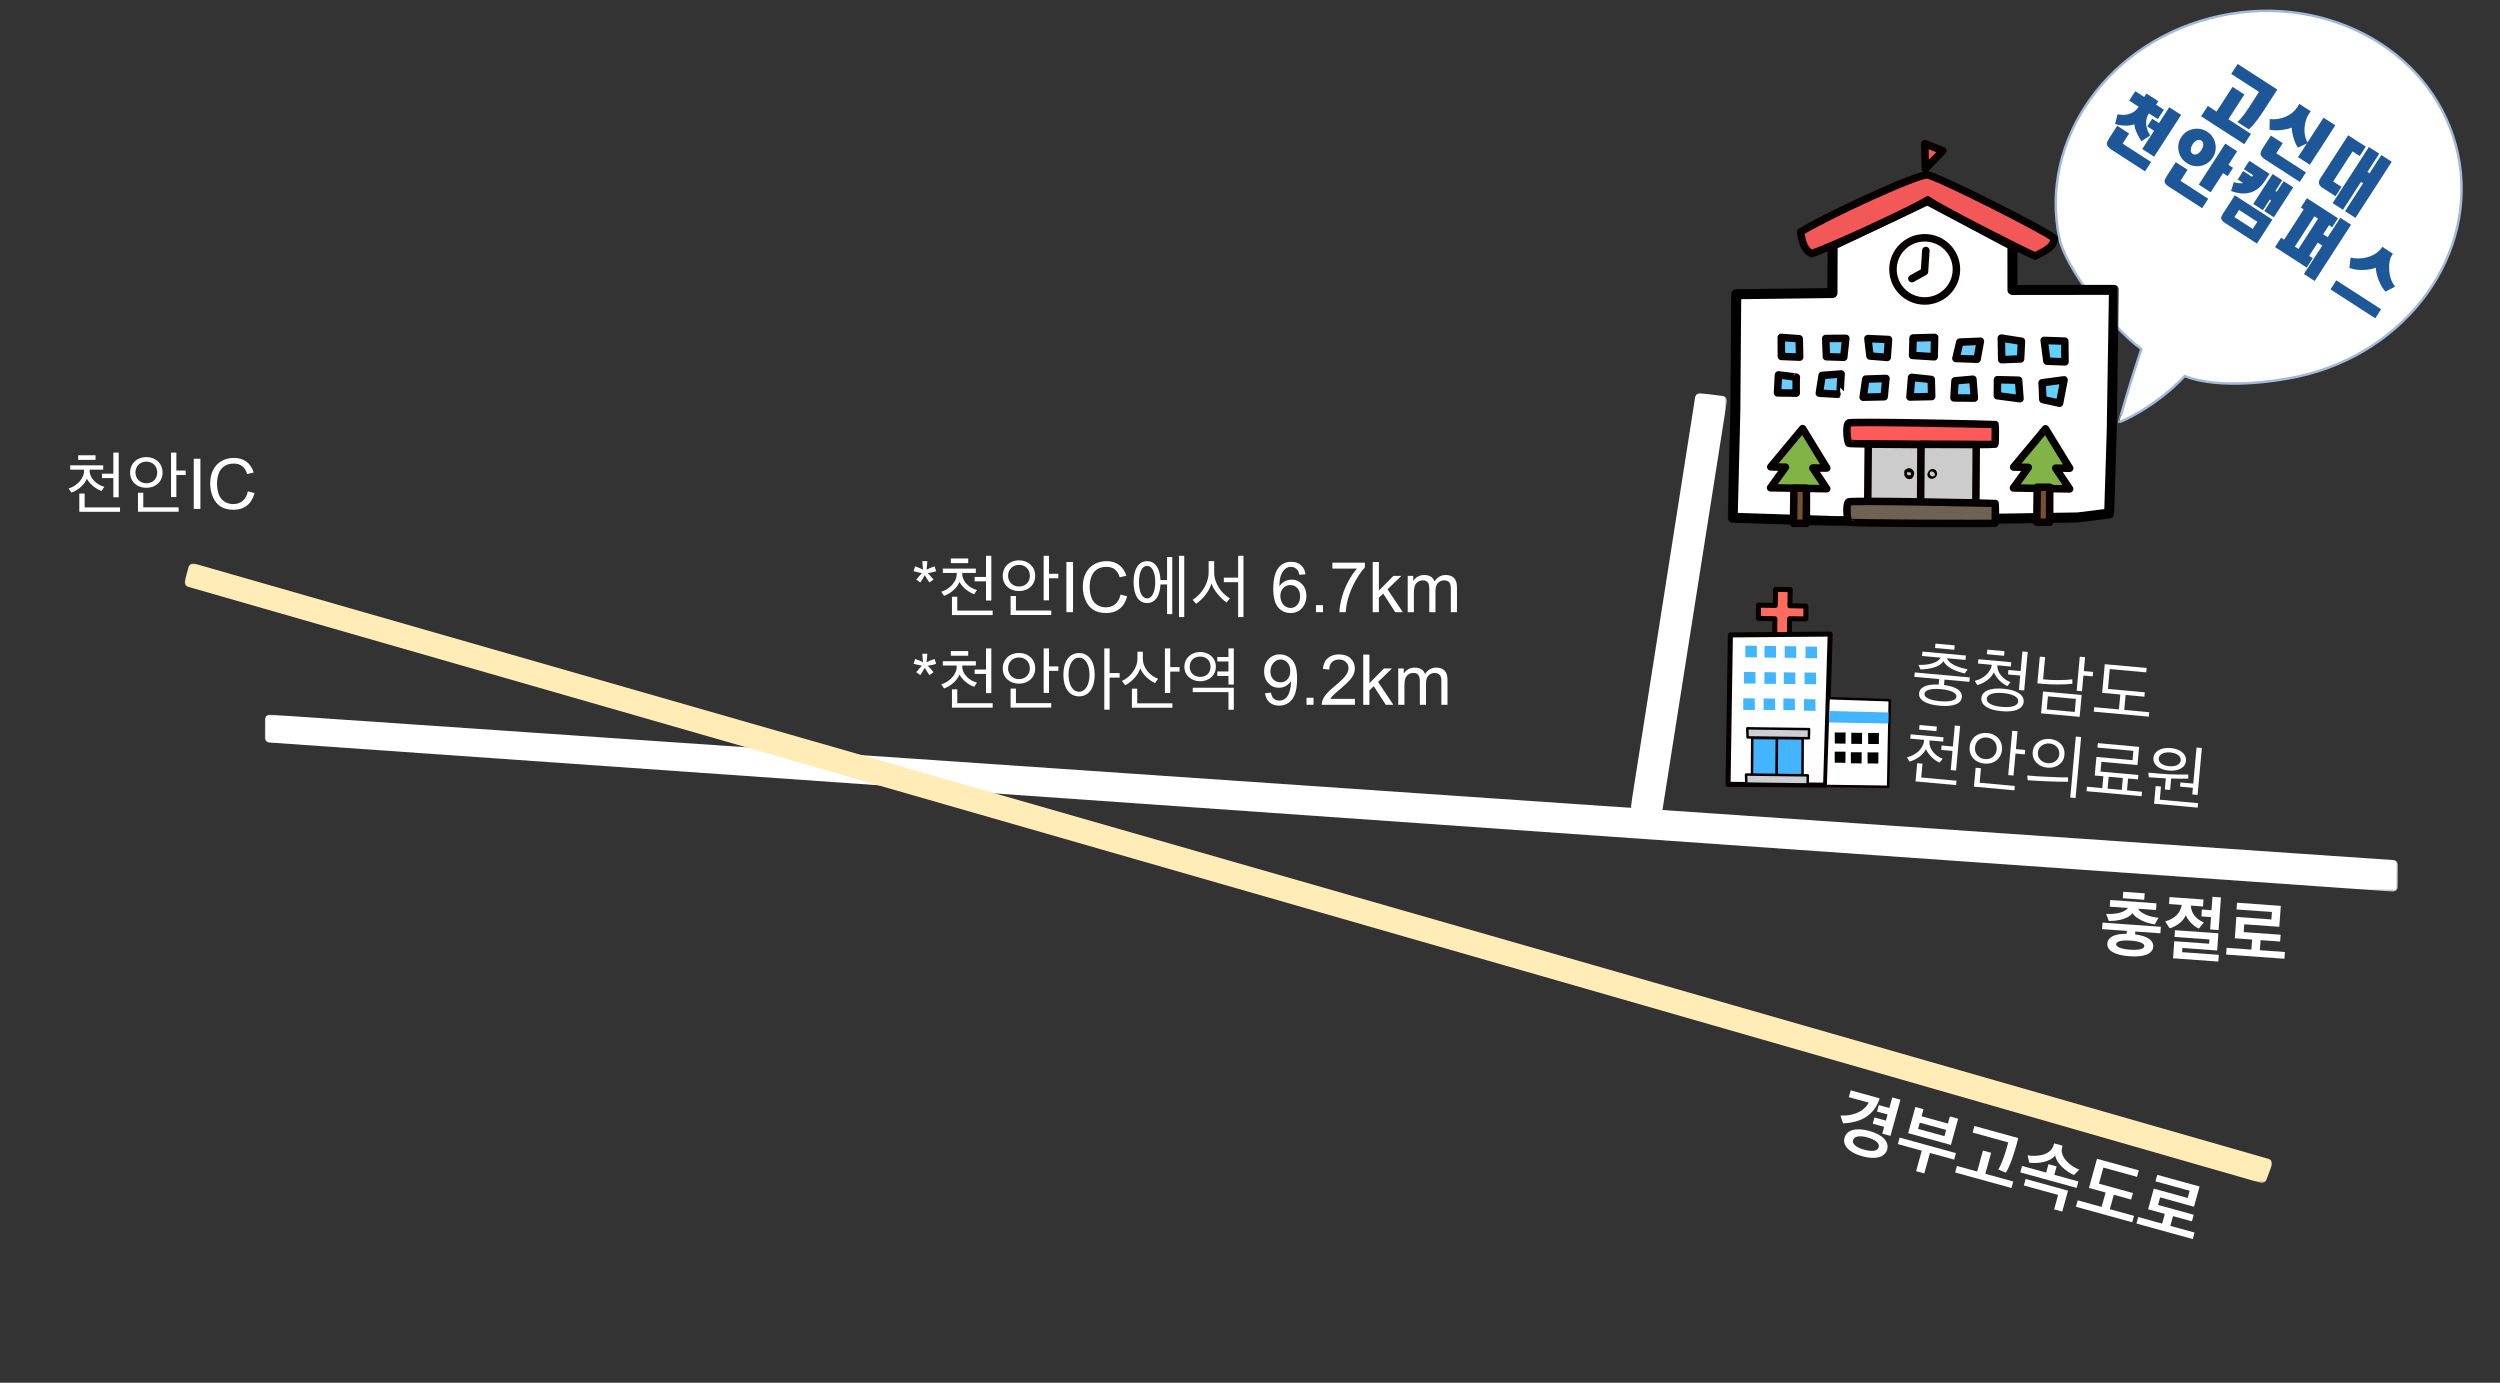 <?xml version="1.0" encoding="UTF-8" standalone="no"?>
<!DOCTYPE svg PUBLIC "-//W3C//DTD SVG 1.1//EN" "http://www.w3.org/Graphics/SVG/1.1/DTD/svg11.dtd">
<!-- Created with Vectornator (http://vectornator.io/) -->
<svg height="100%" stroke-miterlimit="10" style="fill-rule:nonzero;clip-rule:evenodd;stroke-linecap:round;stroke-linejoin:round;" version="1.1" viewBox="0 0 998.907 552.487" width="100%" xml:space="preserve" xmlns="http://www.w3.org/2000/svg" xmlns:vectornator="http://vectornator.io" xmlns:xlink="http://www.w3.org/1999/xlink">
<rect x="0" y="0" width="998.907" height="552.487" fill="#333333" stroke="none"/>
<defs>
<clipPath id="TextBounds">
<rect height="136.022" width="164.314" x="826.996" y="0.343"/>
</clipPath>
<path d="M732.255 97.912L732.184 117.092L693.733 117.57L693.372 164.506L692.321 206.863L734.011 208.235L830.186 206.748L842.746 205.175L843.766 172.317L844.659 115.815L804.1 115.86L804.092 98.002L770.115 79.96L732.255 97.912Z" id="Fill"/>
<path d="M107.845 287.55L107.798 294.689L956.075 354.227L956.152 345.652L107.845 287.55Z" id="Fill_2"/>
<path d="M679.282 159.082L687.993 160.194L662.262 323.479L653.552 322.843L679.282 159.082Z" id="Fill_3"/>
<path d="M75.777 232.561L77.254 227.153L905.83 464.961L903.705 470.66L75.777 232.561Z" id="Fill_4"/>
<clipPath id="TextBounds_2">
<rect height="34" width="127.187" x="0.994" y="178.346"/>
</clipPath>
<clipPath id="TextBounds_3">
<rect height="71" width="247.592" x="362.645" y="219.601"/>
</clipPath>
<clipPath id="TextBounds_4">
<rect height="75.812" width="129.465" x="757.964" y="253.78"/>
</clipPath>
<clipPath id="TextBounds_5">
<rect height="38.83" width="89.166" x="836.54" y="352.629"/>
</clipPath>
<clipPath id="TextBounds_6">
<rect height="113.817" width="183.379" x="718.231" y="430.725"/>
</clipPath>
</defs>
<g id="레이어-3" vectornator:layerName="레이어 3">
<path d="M822.894 95.452C814.375 55.636 843.099 15.736 887.05 6.332C931.002-3.072 973.537 21.582 982.056 61.398C990.575 101.214 961.851 141.115 917.899 150.518C909.477 152.32 887.1 155.799 872.902 150.253C861.132 162.906 846.687 168.855 846.731 168.692C846.603 168.707 850.428 155.046 855.622 139.454C843.118 130.401 825.285 106.628 822.894 95.452Z" fill="#ffffff" fill-rule="nonzero" opacity="1" stroke="#a3b9d8" stroke-linecap="butt" stroke-linejoin="round" stroke-width="1"/>
<g fill="#1e5798" opacity="1" stroke="none">
<path clip-path="url(#TextBounds)" d="M894.083 25.552L909.929 35.793L904.491 44.208C903.569 45.635 902.717 46.864 901.935 47.893C900.691 49.531 899.558 50.798 898.536 51.696L893.983 48.754C894.754 48.066 895.542 47.197 896.348 46.149C897.153 45.1 897.906 44.034 898.606 42.951L902.604 36.71L891.507 29.538L894.083 25.552ZM892.044 34.699L896.768 37.752L890.376 47.644L899.406 53.48L896.735 57.613L879.486 46.467L882.157 42.333L885.651 44.591L892.044 34.699Z"/>
<path clip-path="url(#TextBounds)" d="M928.382 47.02L933.106 50.073L922.929 65.821L918.205 62.768L921.735 57.305L918.159 59.006C917.39 57.857 916.774 56.436 916.311 54.742C915.922 53.328 915.723 52.071 915.712 50.971C914.7 51.387 913.453 51.697 911.971 51.902C910.063 52.157 908.348 52.13 906.826 51.821L906.887 47.571C909.064 47.837 911.174 47.532 913.217 46.655C915.26 45.778 916.817 44.511 917.888 42.855L918.747 41.526L923.25 44.436L922.518 45.568C921.691 46.847 921.153 48.418 920.903 50.279C920.581 52.722 920.937 54.941 921.974 56.936L928.382 47.02ZM907.372 54.162L912.096 57.215L909.504 61.226L921.364 68.89L918.915 72.68L905.21 63.823C904.078 63.091 903.437 62.41 903.287 61.778C903.137 61.146 903.396 60.314 904.064 59.28L907.372 54.162Z"/>
<path clip-path="url(#TextBounds)" d="M932.248 72.505L935.595 74.668L933.178 78.408L928.035 75.085C927.133 74.502 926.636 73.867 926.545 73.18C926.477 72.602 926.692 71.927 927.191 71.156L938.242 54.054L945.279 58.602L942.862 62.342L940.008 60.498L932.248 72.505ZM951.487 61.951L955.645 64.638L941.159 87.054L937.001 84.367L944.188 73.245L943.352 72.704L936.164 83.826L932.03 81.155L946.516 58.739L950.65 61.41L945.928 68.718L946.764 69.259L951.487 61.951Z"/>
<path clip-path="url(#TextBounds)" d="M864.618 43.835L862.185 47.599L858.617 45.294C857.801 46.557 857.432 47.946 857.51 49.462C857.589 50.978 858.13 52.525 859.133 54.103L855.728 56.403C855.261 55.938 854.693 55.001 854.022 53.591C853.235 51.966 852.835 50.661 852.821 49.675C851.732 50.065 850.452 50.237 848.98 50.193C847.509 50.149 846.22 49.921 845.114 49.509L846.108 45.651C848.14 46.104 849.961 45.967 851.571 45.24C852.793 44.681 853.727 43.901 854.373 42.9L854.532 42.654L850.743 40.205L853.176 36.441L856.744 38.746L857.634 37.368L862.383 40.437L861.493 41.815L864.618 43.835ZM857.976 50.496L859.948 47.444L862.655 49.194L866.757 42.845L871.506 45.914L860.709 62.622L855.96 59.553L860.683 52.245L857.976 50.496ZM843.636 59.786C842.406 58.99 841.801 58.181 841.822 57.357C841.831 56.875 842.185 56.093 842.885 55.01L845.954 50.261L850.728 53.346L848.12 57.381L859.488 64.728L857.071 68.468L843.636 59.786Z"/>
<path clip-path="url(#TextBounds)" d="M876.166 57.541C875.689 58.28 875.417 58.988 875.351 59.666C875.277 60.501 875.526 61.104 876.1 61.475C876.658 61.836 877.257 61.862 877.897 61.555C878.538 61.248 879.07 60.767 879.494 60.111C879.96 59.389 880.238 58.708 880.326 58.067C880.438 57.209 880.175 56.574 879.535 56.161C878.994 55.811 878.406 55.785 877.771 56.084C877.136 56.383 876.601 56.869 876.166 57.541ZM881.939 52.656C883.678 53.78 884.751 55.357 885.16 57.389C885.568 59.42 885.21 61.305 884.087 63.044C882.973 64.766 881.416 65.835 879.415 66.251C877.414 66.667 875.536 66.308 873.78 65.174C872.041 64.05 870.954 62.475 870.519 60.45C870.084 58.425 870.428 56.542 871.552 54.804C872.676 53.065 874.253 51.991 876.284 51.583C878.315 51.175 880.2 51.533 881.939 52.656ZM866.486 74.517C865.404 73.818 864.865 73.121 864.872 72.428C864.881 71.945 865.204 71.212 865.84 70.228L869.354 64.79L874.078 67.843L871.232 72.247L882.329 79.419L879.897 83.183L866.486 74.517ZM889.141 57.38L893.89 60.449L890.392 65.863L892.238 67.055L890.091 70.377L888.246 69.184L883.3 76.837L878.551 73.768L889.141 57.38Z"/>
<path clip-path="url(#TextBounds)" d="M892.947 78.048L907.957 87.748L901.771 97.32L889.075 89.115C888.058 88.457 887.531 87.815 887.495 87.187C887.473 86.754 887.721 86.135 888.24 85.332L892.947 78.048ZM912.451 72.374L916.289 74.854L908.561 86.813L904.723 84.332L907.458 80.1L906.916 79.75L904.181 83.983L900.318 81.486L908.046 69.528L911.909 72.024L909.158 76.281L909.7 76.631L912.451 72.374ZM894.108 71.718L896.287 68.347L899.83 70.636L900.243 69.996L896.577 67.627L898.756 64.256L906.802 69.456L905.005 72.236C903.415 74.697 901.456 76.262 899.128 76.932C896.799 77.602 894.233 77.391 891.427 76.298L892.571 72.747C893.17 72.972 893.817 73.122 894.511 73.199C895.206 73.276 895.802 73.254 896.298 73.133L894.108 71.718ZM892.779 86.73L900.111 91.468L901.956 88.614L894.623 83.875L892.779 86.73Z"/>
<path clip-path="url(#TextBounds)" d="M916.928 98.534L918.38 99.472L926.203 87.365L924.751 86.427L916.928 98.534ZM922.661 102.238L924.088 103.161L921.671 106.901L909.024 98.728L911.441 94.987L912.647 95.767L920.47 83.66L919.338 82.929L921.755 79.189L934.181 87.219L931.875 90.787L930.596 89.96L928.243 93.602L930.063 94.778L935.088 87.003L939.394 89.786L924.86 112.276L920.554 109.493L927.901 98.125L926.08 96.948L922.661 102.238Z"/>
<path clip-path="url(#TextBounds)" d="M939.208 102.92C941.143 103.38 943.151 103.387 945.23 102.94C947.806 102.372 949.858 101.176 951.387 99.35L951.864 98.612L956.121 101.362L955.612 102.15C954.902 103.249 954.572 104.966 954.621 107.3C954.689 110.181 955.474 112.583 956.975 114.507L953.152 116.536C952.107 115.419 951.215 113.929 950.476 112.068C949.737 110.207 949.335 108.499 949.269 106.946C948.235 107.394 946.871 107.687 945.178 107.825C942.764 108.033 940.618 107.773 938.739 107.047L939.208 102.92ZM951.4 123.566L949.062 127.183L931.174 115.623L933.511 112.006L951.4 123.566Z"/>
</g>
<g opacity="1">
<use fill="#ffffff" fill-rule="nonzero" stroke="none" xlink:href="#Fill"/>
<mask height="132.275" id="StrokeMask" maskUnits="userSpaceOnUse" width="156.338" x="690.321" y="77.96">
<rect fill="#ffffff" height="132.275" stroke="none" width="156.338" x="690.321" y="77.96"/>
<use fill="#000000" fill-rule="evenodd" stroke="none" xlink:href="#Fill"/>
</mask>
<use fill="none" mask="url(#StrokeMask)" stroke="#000000" stroke-linecap="butt" stroke-linejoin="round" stroke-width="4" xlink:href="#Fill"/>
</g>
<g opacity="1">
<use fill="#ffffff" fill-rule="nonzero" stroke="none" xlink:href="#Fill_2"/>
<mask height="70.677" id="StrokeMask_2" maskUnits="userSpaceOnUse" width="852.354" x="105.798" y="285.55">
<rect fill="#ffffff" height="70.677" stroke="none" width="852.354" x="105.798" y="285.55"/>
<use fill="#000000" fill-rule="evenodd" stroke="none" xlink:href="#Fill_2"/>
</mask>
<use fill="none" mask="url(#StrokeMask_2)" stroke="#ffffff" stroke-linecap="butt" stroke-linejoin="round" stroke-width="4" xlink:href="#Fill_2"/>
</g>
<g opacity="1">
<use fill="#ffffff" fill-rule="nonzero" stroke="none" xlink:href="#Fill_3"/>
<mask height="168.397" id="StrokeMask_3" maskUnits="userSpaceOnUse" width="38.441" x="651.552" y="157.082">
<rect fill="#ffffff" height="168.397" stroke="none" width="38.441" x="651.552" y="157.082"/>
<use fill="#000000" fill-rule="evenodd" stroke="none" xlink:href="#Fill_3"/>
</mask>
<use fill="none" mask="url(#StrokeMask_3)" stroke="#ffffff" stroke-linecap="butt" stroke-linejoin="round" stroke-width="4" xlink:href="#Fill_3"/>
</g>
<g opacity="1">
<use fill="#ffecb7" fill-rule="nonzero" stroke="none" xlink:href="#Fill_4"/>
<mask height="247.507" id="StrokeMask_4" maskUnits="userSpaceOnUse" width="834.053" x="73.777" y="225.153">
<rect fill="#ffffff" height="247.507" stroke="none" width="834.053" x="73.777" y="225.153"/>
<use fill="#000000" fill-rule="evenodd" stroke="none" xlink:href="#Fill_4"/>
</mask>
<use fill="none" mask="url(#StrokeMask_4)" stroke="#ffecb7" stroke-linecap="butt" stroke-linejoin="round" stroke-width="4" xlink:href="#Fill_4"/>
</g>
<path d="M719.477 92.682C728.938 86.712 766.13 69.47 770.1 69.888C774.07 70.307 817.286 92.143 820.866 95.225C820.471 97.868 819.331 99.414 813.076 102.287C809.627 100.914 774.794 83.268 770.234 79.882C765.891 82.877 731.311 98.991 723.792 101.332C721.197 99.976 720.096 97.353 719.477 92.682Z" fill="#f25858" fill-rule="nonzero" opacity="1" stroke="#060000" stroke-linecap="butt" stroke-linejoin="round" stroke-width="3"/>
<path d="M769.088 57.39L769.28 67.447L776.289 60.258L769.088 57.39Z" fill="#f25858" fill-rule="nonzero" opacity="1" stroke="#060000" stroke-linecap="butt" stroke-linejoin="round" stroke-width="3"/>
<path d="M756.365 107.636C756.365 100.666 762.041 95.015 769.041 95.015C776.042 95.015 781.717 100.666 781.717 107.636C781.717 114.607 776.042 120.257 769.041 120.257C762.041 120.257 756.365 114.607 756.365 107.636Z" fill="#ffffff" fill-rule="nonzero" opacity="1" stroke="#060000" stroke-linecap="butt" stroke-linejoin="round" stroke-width="3"/>
<path d="M769.493 100.09L768.952 108.527L763.924 111.338" fill="none" opacity="1" stroke="#060000" stroke-linecap="butt" stroke-linejoin="round" stroke-width="3"/>
<path d="M711.731 134.814L711.775 142.408L719.069 142.71L718.912 135.363L711.731 134.814Z" fill="#6eccfb" fill-rule="nonzero" opacity="1" stroke="#060000" stroke-linecap="butt" stroke-linejoin="round" stroke-width="3"/>
<path d="M729.502 135.255L729.76 142.533L736.694 142.749L737.511 135.188L729.502 135.255Z" fill="#6eccfb" fill-rule="nonzero" opacity="1" stroke="#060000" stroke-linecap="butt" stroke-linejoin="round" stroke-width="3"/>
<path d="M746.347 135.285L747.175 142.26L754.064 142.816L754.588 135.652L746.347 135.285Z" fill="#6eccfb" fill-rule="nonzero" opacity="1" stroke="#060000" stroke-linecap="butt" stroke-linejoin="round" stroke-width="3"/>
<path d="M764.398 135.04L764.187 142.013L772.835 142.562L773.002 134.816L764.398 135.04Z" fill="#6eccfb" fill-rule="nonzero" opacity="1" stroke="#060000" stroke-linecap="butt" stroke-linejoin="round" stroke-width="3"/>
<path d="M783.06 136.7L781.511 143.232L789.965 143.534L791.296 136.346L783.06 136.7Z" fill="#6eccfb" fill-rule="nonzero" opacity="1" stroke="#060000" stroke-linecap="butt" stroke-linejoin="round" stroke-width="3"/>
<path d="M799.657 135.099L799.817 143.715L807.351 143.425L807.704 136.348L799.657 135.099Z" fill="#5fd1ff" fill-rule="nonzero" opacity="1" stroke="#060000" stroke-linecap="butt" stroke-linejoin="round" stroke-width="3"/>
<path d="M816.778 136.021L817.87 144.314L825.092 144.587L825.009 136.302L816.778 136.021Z" fill="#5fd1ff" fill-rule="nonzero" opacity="1" stroke="#060000" stroke-linecap="butt" stroke-linejoin="round" stroke-width="3"/>
<path d="M815.957 152.947L816.247 159.642L822.923 161.109L824.731 151.774L815.957 152.947Z" fill="#5fd1ff" fill-rule="nonzero" opacity="1" stroke="#060000" stroke-linecap="butt" stroke-linejoin="round" stroke-width="3"/>
<path d="M798.124 151.711L798.06 158.105L807.106 159.318L806.552 151.919L798.124 151.711Z" fill="#5fd1ff" fill-rule="nonzero" opacity="1" stroke="#060000" stroke-linecap="butt" stroke-linejoin="round" stroke-width="3"/>
<path d="M781.146 152.163L780.741 158.988L788.871 159.08L788.302 151.522L781.146 152.163Z" fill="#6eccfb" fill-rule="nonzero" opacity="1" stroke="#060000" stroke-linecap="butt" stroke-linejoin="round" stroke-width="3"/>
<path d="M763.803 150.787L763.154 158.635L771.825 158.447L771.662 151.616L763.803 150.787Z" fill="#6eccfb" fill-rule="nonzero" opacity="1" stroke="#060000" stroke-linecap="butt" stroke-linejoin="round" stroke-width="3"/>
<path d="M745.499 151.478L744.453 158.715L752.84 158.529L753.542 151.213L745.499 151.478Z" fill="#6eccfb" fill-rule="nonzero" opacity="1" stroke="#060000" stroke-linecap="butt" stroke-linejoin="round" stroke-width="3"/>
<path d="M728.053 150L726.932 157.11C726.932 157.11 735.352 157.579 735.247 157.579C735.141 157.579 735.641 149.422 735.641 149.422L728.053 150Z" fill="#6eccfb" fill-rule="nonzero" opacity="1" stroke="#060000" stroke-linecap="butt" stroke-linejoin="round" stroke-width="3"/>
<path d="M710.605 149.796L710.228 156.978L717.699 157.088C717.699 157.088 717.612 150.774 717.769 150.721C717.925 150.668 710.605 149.796 710.605 149.796Z" fill="#6eccfb" fill-rule="nonzero" opacity="1" stroke="#060000" stroke-linecap="butt" stroke-linejoin="round" stroke-width="3"/>
<path d="M720.253 171.257L707.532 186.555L713.395 186.672L707.45 194.9L729.892 195.285L724.337 186.985L729.912 187.016L720.253 171.257Z" fill="#81b347" fill-rule="nonzero" opacity="1" stroke="#060000" stroke-linecap="butt" stroke-linejoin="round" stroke-width="3"/>
<path d="M716.788 195.084L716.611 209.084L721.754 209.095L721.782 195.096L716.788 195.084Z" fill="#765032" fill-rule="nonzero" opacity="1" stroke="#060000" stroke-linecap="butt" stroke-linejoin="round" stroke-width="3"/>
<path d="M817.302 171.331L804.581 186.628L810.444 186.745L804.499 194.973L826.941 195.358L821.386 187.059L826.96 187.09L817.302 171.331Z" fill="#81b347" fill-rule="nonzero" opacity="1" stroke="#060000" stroke-linecap="butt" stroke-linejoin="round" stroke-width="3"/>
<path d="M814.004 194.669L813.827 208.669L818.969 208.68L818.998 194.681L814.004 194.669Z" fill="#765032" fill-rule="nonzero" opacity="1" stroke="#060000" stroke-linecap="butt" stroke-linejoin="round" stroke-width="3"/>
<path d="M738.581 169.018C737.271 170.602 738.32 177.212 738.734 177.15C738.963 177.547 796.36 177.769 797.062 177.52C797.36 176.484 797.262 169.917 797.164 169.625C796.844 169.54 739.179 168.293 738.581 169.018Z" fill="#fe5a59" fill-rule="nonzero" opacity="1" stroke="#060000" stroke-linecap="butt" stroke-linejoin="round" stroke-width="3"/>
<path d="M746.493 177.475L746.279 200.683L767.501 200.888L767.776 177.627L746.493 177.475Z" fill="#cccccc" fill-rule="nonzero" opacity="1" stroke="#060000" stroke-linecap="butt" stroke-linejoin="round" stroke-width="3"/>
<path d="M767.574 177.544L767.404 200.888L789.488 200.961L789.636 177.622L767.574 177.544Z" fill="#cccccc" fill-rule="nonzero" opacity="1" stroke="#060000" stroke-linecap="butt" stroke-linejoin="round" stroke-width="3"/>
<path d="M738.602 200.555C737.292 202.139 738.342 208.749 738.755 208.687C738.985 209.084 796.381 209.306 797.083 209.057C797.381 208.02 797.284 201.454 797.185 201.162C796.865 201.077 739.201 199.83 738.602 200.555Z" fill="#6e6252" fill-rule="nonzero" opacity="1" stroke="#060000" stroke-linecap="butt" stroke-linejoin="round" stroke-width="3"/>
<path d="M762.356 189.439C761.697 187.893 762.687 190.144 762.973 189.999C763.143 189.912 763.482 189.053 763.313 188.883C761.968 187.539 762.938 190.806 762.356 189.439Z" fill="none" opacity="1" stroke="#060000" stroke-linecap="round" stroke-linejoin="round" stroke-width="3"/>
<path d="M772.011 189.811C771.224 189.974 771.776 189.017 772.124 188.893C772.586 188.729 772.713 189.666 772.011 189.811Z" fill="none" opacity="1" stroke="#060000" stroke-linecap="round" stroke-linejoin="round" stroke-width="3"/>
<path d="M709.47 235.488L709.352 241.898L702.628 241.808L702.565 247.063L709.195 247.224L709.106 253.714L714.982 253.689L715.078 247.219L721.545 247.3L721.578 242.167L715.174 242.031L715.313 235.599L709.47 235.488Z" fill="#fe6c5f" fill-rule="nonzero" opacity="1" stroke="#060000" stroke-linecap="butt" stroke-linejoin="round" stroke-width="2"/>
<path d="M691.401 253.696L690.472 313.374L729.44 313.72L731.267 253.356L691.401 253.696Z" fill="#fefeff" fill-rule="nonzero" opacity="1" stroke="#060000" stroke-linecap="butt" stroke-linejoin="round" stroke-width="2"/>
<path d="M697.399 257.967L697.379 262.617L702.019 262.666L701.962 258.045L697.399 257.967Z" fill="#41b6ff" fill-rule="nonzero" opacity="1" stroke="none"/>
<path d="M705.034 258.077L705.013 262.727L709.653 262.776L709.597 258.155L705.034 258.077Z" fill="#41b6ff" fill-rule="nonzero" opacity="1" stroke="none"/>
<path d="M696.848 268.457L696.828 273.107L701.468 273.156L701.412 268.535L696.848 268.457Z" fill="#41b6ff" fill-rule="nonzero" opacity="1" stroke="none"/>
<path d="M705.01 268.558L704.989 273.208L709.629 273.257L709.573 268.635L705.01 268.558Z" fill="#41b6ff" fill-rule="nonzero" opacity="1" stroke="none"/>
<path d="M713.121 258.162L713.101 262.812L717.741 262.861L717.684 258.239L713.121 258.162Z" fill="#41b6ff" fill-rule="nonzero" opacity="1" stroke="none"/>
<path d="M712.76 268.64L712.74 273.29L717.38 273.339L717.324 268.717L712.76 268.64Z" fill="#41b6ff" fill-rule="nonzero" opacity="1" stroke="none"/>
<path d="M721.435 258.322L721.415 262.972L726.055 263.021L725.998 258.399L721.435 258.322Z" fill="#41b6ff" fill-rule="nonzero" opacity="1" stroke="none"/>
<path d="M721.05 268.696L721.029 273.346L725.669 273.395L725.613 268.773L721.05 268.696Z" fill="#41b6ff" fill-rule="nonzero" opacity="1" stroke="none"/>
<path d="M696.555 279.001L696.535 283.651L701.175 283.7L701.118 279.079L696.555 279.001Z" fill="#41b6ff" fill-rule="nonzero" opacity="1" stroke="none"/>
<path d="M704.689 279.054L704.668 283.704L709.308 283.753L709.252 279.131L704.689 279.054Z" fill="#41b6ff" fill-rule="nonzero" opacity="1" stroke="none"/>
<path d="M712.583 279.086L712.562 283.736L717.202 283.785L717.146 279.163L712.583 279.086Z" fill="#41b6ff" fill-rule="nonzero" opacity="1" stroke="none"/>
<path d="M720.809 279.333L720.789 283.983L725.429 284.032L725.372 279.41L720.809 279.333Z" fill="#41b6ff" fill-rule="nonzero" opacity="1" stroke="none"/>
<path d="M700.134 294.874L700.034 310.028L709.948 310.162L710.077 294.974L700.134 294.874Z" fill="#44b4fe" fill-rule="nonzero" opacity="1" stroke="#060000" stroke-linecap="butt" stroke-linejoin="round" stroke-width="1"/>
<path d="M709.983 294.919L709.903 310.162L720.22 310.209L720.289 294.97L709.983 294.919Z" fill="#44b4fe" fill-rule="nonzero" opacity="1" stroke="#060000" stroke-linecap="butt" stroke-linejoin="round" stroke-width="1"/>
<path d="M698.153 291.009L698.263 294.634L722.769 294.972L722.833 291.334L698.153 291.009Z" fill="#cecfd3" fill-rule="nonzero" opacity="1" stroke="#060000" stroke-linecap="butt" stroke-linejoin="round" stroke-width="1"/>
<path d="M697.653 309.477L697.763 313.102L722.27 313.44L722.334 309.802L697.653 309.477Z" fill="#cecfd3" fill-rule="nonzero" opacity="1" stroke="#060000" stroke-linecap="butt" stroke-linejoin="round" stroke-width="1"/>
<g fill="#ffffff" opacity="1" stroke="none">
<path clip-path="url(#TextBounds_2)" d="M28.048 187.666L33.592 187.666L33.592 188.17C33.592 191.25 30.652 194.218 27.404 195.198L28.552 196.822C31.38 195.842 33.9 193.434 34.684 191.25C35.832 193.434 38.436 195.506 40.592 196.15L41.684 194.498C38.828 193.798 35.804 191.194 35.804 188.114L35.804 187.666L41.236 187.666L41.236 185.93L28.048 185.93L28.048 187.666ZM47.424 180.834L45.296 180.834L45.296 189.262L40.76 189.262L40.76 191.026L45.296 191.026L45.296 198.698L47.424 198.698L47.424 180.834ZM47.956 204.494L47.956 202.73L33.816 202.73L33.816 197.186L31.688 197.186L31.688 204.494L47.956 204.494ZM31.24 183.746L38.184 183.746L38.184 181.898L31.24 181.898L31.24 183.746Z"/>
<path clip-path="url(#TextBounds_2)" d="M74.192 189.794L74.192 188.002L70.468 188.002L70.468 180.834L68.34 180.834L68.34 198.614L70.468 198.614L70.468 189.794L74.192 189.794ZM71.364 204.466L71.364 202.702L57.252 202.702L57.252 196.878L55.124 196.878L55.124 204.466L71.364 204.466ZM58.456 182.626C54.788 182.626 51.988 185.146 51.988 188.814C51.988 192.51 54.788 194.918 58.484 194.918C62.152 194.918 64.952 192.482 64.952 188.786C64.952 185.118 62.124 182.626 58.456 182.626ZM58.456 184.446C61.06 184.446 62.824 186.266 62.824 188.814C62.824 191.306 61.06 193.098 58.484 193.098C56.02 193.098 54.116 191.306 54.116 188.786C54.116 186.266 55.992 184.446 58.456 184.446Z"/>
<path clip-path="url(#TextBounds_2)" d="M77.419 203.346L77.419 183.303L80.071 183.303L80.071 203.346L77.419 203.346Z"/>
<path clip-path="url(#TextBounds_2)" d="M99.048 196.319L101.7 196.989C101.144 199.167 100.144 200.828 98.699 201.972C97.255 203.116 95.489 203.688 93.401 203.688C91.241 203.688 89.484 203.248 88.131 202.369C86.778 201.489 85.748 200.216 85.041 198.548C84.335 196.88 83.982 195.089 83.982 193.175C83.982 191.087 84.38 189.267 85.178 187.713C85.975 186.159 87.11 184.978 88.582 184.172C90.054 183.365 91.674 182.962 93.442 182.962C95.448 182.962 97.134 183.472 98.501 184.493C99.868 185.514 100.821 186.949 101.359 188.8L98.747 189.415C98.282 187.956 97.608 186.895 96.724 186.229C95.84 185.564 94.728 185.231 93.388 185.231C91.847 185.231 90.56 185.6 89.525 186.339C88.491 187.077 87.764 188.068 87.345 189.312C86.926 190.556 86.716 191.839 86.716 193.161C86.716 194.865 86.964 196.353 87.461 197.625C87.958 198.896 88.73 199.846 89.778 200.475C90.827 201.104 91.961 201.419 93.183 201.419C94.668 201.419 95.926 200.99 96.956 200.133C97.986 199.277 98.683 198.005 99.048 196.319Z"/>
</g>
<g fill="#ffffff" opacity="1" stroke="none">
<path clip-path="url(#TextBounds_3)" d="M365.02 228.236L365.649 226.295C367.098 226.805 368.151 227.247 368.807 227.621C368.634 225.971 368.543 224.836 368.534 224.216L370.516 224.216C370.489 225.119 370.384 226.249 370.202 227.607C371.141 227.133 372.216 226.696 373.428 226.295L374.057 228.236C372.9 228.619 371.765 228.874 370.653 229.002C371.209 229.485 371.993 230.346 373.005 231.586L371.364 232.748C370.835 232.028 370.211 231.048 369.491 229.808C368.816 231.093 368.224 232.073 367.714 232.748L366.1 231.586C367.158 230.282 367.914 229.421 368.37 229.002C367.194 228.774 366.077 228.519 365.02 228.236Z"/>
<path clip-path="url(#TextBounds_3)" d="M376.722 228.921L382.266 228.921L382.266 229.425C382.266 232.505 379.326 235.473 376.078 236.453L377.226 238.077C380.054 237.097 382.574 234.689 383.358 232.505C384.506 234.689 387.11 236.761 389.266 237.405L390.358 235.753C387.502 235.053 384.478 232.449 384.478 229.369L384.478 228.921L389.91 228.921L389.91 227.185L376.722 227.185L376.722 228.921ZM396.098 222.089L393.97 222.089L393.97 230.517L389.434 230.517L389.434 232.281L393.97 232.281L393.97 239.953L396.098 239.953L396.098 222.089ZM396.63 245.749L396.63 243.985L382.49 243.985L382.49 238.441L380.362 238.441L380.362 245.749L396.63 245.749ZM379.914 225.001L386.858 225.001L386.858 223.153L379.914 223.153L379.914 225.001Z"/>
<path clip-path="url(#TextBounds_3)" d="M422.866 231.049L422.866 229.257L419.142 229.257L419.142 222.089L417.014 222.089L417.014 239.869L419.142 239.869L419.142 231.049L422.866 231.049ZM420.038 245.721L420.038 243.957L405.926 243.957L405.926 238.133L403.798 238.133L403.798 245.721L420.038 245.721ZM407.13 223.881C403.462 223.881 400.662 226.401 400.662 230.069C400.662 233.765 403.462 236.173 407.158 236.173C410.826 236.173 413.626 233.737 413.626 230.041C413.626 226.373 410.798 223.881 407.13 223.881ZM407.13 225.701C409.734 225.701 411.498 227.521 411.498 230.069C411.498 232.561 409.734 234.353 407.158 234.353C404.694 234.353 402.79 232.561 402.79 230.041C402.79 227.521 404.666 225.701 407.13 225.701Z"/>
<path clip-path="url(#TextBounds_3)" d="M426.093 244.601L426.093 224.558L428.745 224.558L428.745 244.601L426.093 244.601Z"/>
<path clip-path="url(#TextBounds_3)" d="M447.722 237.574L450.374 238.244C449.818 240.422 448.818 242.083 447.373 243.227C445.929 244.371 444.163 244.943 442.075 244.943C439.915 244.943 438.158 244.503 436.805 243.624C435.451 242.744 434.421 241.47 433.715 239.802C433.009 238.134 432.656 236.343 432.656 234.429C432.656 232.342 433.054 230.521 433.852 228.967C434.649 227.413 435.784 226.233 437.256 225.426C438.728 224.62 440.348 224.216 442.116 224.216C444.122 224.216 445.808 224.727 447.175 225.748C448.542 226.769 449.495 228.204 450.032 230.054L447.421 230.67C446.956 229.211 446.282 228.149 445.398 227.484C444.514 226.819 443.402 226.486 442.062 226.486C440.521 226.486 439.234 226.855 438.199 227.593C437.165 228.332 436.438 229.323 436.019 230.567C435.6 231.811 435.39 233.094 435.39 234.416C435.39 236.12 435.638 237.608 436.135 238.88C436.632 240.151 437.404 241.101 438.452 241.73C439.501 242.359 440.635 242.673 441.857 242.673C443.342 242.673 444.6 242.245 445.63 241.388C446.66 240.532 447.357 239.26 447.722 237.574Z"/>
<path clip-path="url(#TextBounds_3)" d="M458.314 224.217C454.758 224.217 452.938 227.689 452.938 232.589C452.938 237.517 454.758 240.961 458.314 240.961C461.674 240.961 463.466 237.965 463.69 233.541L466.322 233.541L466.322 245.385L468.394 245.385L468.394 222.565L466.322 222.565L466.322 231.777L463.69 231.777C463.522 227.325 461.702 224.217 458.314 224.217ZM461.59 232.589C461.59 236.565 460.302 239.085 458.314 239.085C456.354 239.085 455.094 236.565 455.094 232.589C455.094 228.641 456.354 226.093 458.314 226.093C460.302 226.093 461.59 228.641 461.59 232.589ZM473.182 246.561L473.182 222.089L471.082 222.089L471.082 246.561L473.182 246.561Z"/>
<path clip-path="url(#TextBounds_3)" d="M496.842 246.561L496.842 222.089L494.714 222.089L494.714 230.825L489.002 230.825L489.002 232.617L494.714 232.617L494.714 246.561L496.842 246.561ZM491.41 239.085C488.05 237.125 485.138 233.149 485.138 228.669L485.138 224.217L482.926 224.217L482.926 228.753C482.926 233.093 480.098 237.433 476.542 239.673L477.942 241.269C480.77 239.225 483.178 236.201 484.046 233.149C485.026 236.089 487.854 239.197 490.094 240.709L491.41 239.085Z"/>
<path clip-path="url(#TextBounds_3)" d="M521.633 229.466L519.185 229.658C518.967 228.692 518.657 227.99 518.256 227.552C517.59 226.851 516.77 226.5 515.795 226.5C515.011 226.5 514.323 226.718 513.73 227.156C512.956 227.721 512.345 228.546 511.898 229.631C511.452 230.715 511.219 232.26 511.201 234.265C511.793 233.363 512.518 232.693 513.375 232.256C514.232 231.818 515.129 231.599 516.068 231.599C517.709 231.599 519.106 232.203 520.259 233.411C521.412 234.618 521.988 236.179 521.988 238.093C521.988 239.351 521.717 240.52 521.175 241.6C520.632 242.68 519.887 243.507 518.939 244.082C517.991 244.656 516.916 244.943 515.713 244.943C513.662 244.943 511.989 244.189 510.695 242.68C509.401 241.172 508.754 238.686 508.754 235.222C508.754 231.349 509.469 228.532 510.9 226.773C512.149 225.242 513.831 224.476 515.945 224.476C517.522 224.476 518.814 224.918 519.821 225.802C520.828 226.687 521.432 227.908 521.633 229.466ZM511.584 238.107C511.584 238.955 511.764 239.766 512.124 240.541C512.484 241.315 512.987 241.906 513.635 242.311C514.282 242.717 514.961 242.92 515.672 242.92C516.711 242.92 517.604 242.5 518.351 241.662C519.099 240.823 519.472 239.684 519.472 238.244C519.472 236.858 519.103 235.767 518.365 234.969C517.627 234.172 516.697 233.773 515.576 233.773C514.464 233.773 513.521 234.172 512.746 234.969C511.971 235.767 511.584 236.813 511.584 238.107Z"/>
<path clip-path="url(#TextBounds_3)" d="M525.816 244.601L525.816 241.798L528.619 241.798L528.619 244.601L525.816 244.601Z"/>
<path clip-path="url(#TextBounds_3)" d="M532.379 227.183L532.379 224.818L545.353 224.818L545.353 226.732C544.077 228.09 542.813 229.895 541.559 232.146C540.306 234.397 539.338 236.713 538.654 239.091C538.162 240.769 537.847 242.605 537.711 244.601L535.181 244.601C535.209 243.024 535.519 241.119 536.111 238.886C536.704 236.653 537.554 234.5 538.661 232.426C539.768 230.353 540.946 228.605 542.195 227.183L532.379 227.183Z"/>
<path clip-path="url(#TextBounds_3)" d="M548.484 244.601L548.484 224.558L550.945 224.558L550.945 235.988L556.769 230.082L559.955 230.082L554.404 235.468L560.515 244.601L557.48 244.601L552.681 237.177L550.945 238.845L550.945 244.601L548.484 244.601Z"/>
<path clip-path="url(#TextBounds_3)" d="M562.471 244.601L562.471 230.082L564.672 230.082L564.672 232.119C565.127 231.408 565.734 230.836 566.49 230.403C567.247 229.97 568.108 229.754 569.074 229.754C570.15 229.754 571.031 229.977 571.72 230.423C572.408 230.87 572.893 231.494 573.176 232.297C574.324 230.601 575.819 229.754 577.66 229.754C579.1 229.754 580.207 230.152 580.982 230.95C581.757 231.747 582.144 232.976 582.144 234.634L582.144 244.601L579.697 244.601L579.697 235.455C579.697 234.47 579.617 233.762 579.458 233.329C579.298 232.896 579.009 232.547 578.59 232.283C578.17 232.019 577.678 231.886 577.113 231.886C576.092 231.886 575.245 232.226 574.57 232.905C573.896 233.584 573.558 234.671 573.558 236.166L573.558 244.601L571.097 244.601L571.097 235.168C571.097 234.074 570.897 233.254 570.496 232.707C570.095 232.16 569.439 231.886 568.527 231.886C567.834 231.886 567.194 232.069 566.606 232.433C566.018 232.798 565.592 233.331 565.328 234.033C565.064 234.735 564.931 235.746 564.931 237.068L564.931 244.601L562.471 244.601Z"/>
<path clip-path="url(#TextBounds_3)" d="M365.02 265.236L365.649 263.295C367.098 263.805 368.151 264.247 368.807 264.621C368.634 262.971 368.543 261.836 368.534 261.216L370.516 261.216C370.489 262.119 370.384 263.249 370.202 264.607C371.141 264.133 372.216 263.696 373.428 263.295L374.057 265.236C372.9 265.619 371.765 265.874 370.653 266.002C371.209 266.485 371.993 267.346 373.005 268.586L371.364 269.748C370.835 269.028 370.211 268.048 369.491 266.808C368.816 268.093 368.224 269.073 367.714 269.748L366.1 268.586C367.158 267.282 367.914 266.421 368.37 266.002C367.194 265.774 366.077 265.519 365.02 265.236Z"/>
<path clip-path="url(#TextBounds_3)" d="M376.722 265.921L382.266 265.921L382.266 266.425C382.266 269.505 379.326 272.473 376.078 273.453L377.226 275.077C380.054 274.097 382.574 271.689 383.358 269.505C384.506 271.689 387.11 273.761 389.266 274.405L390.358 272.753C387.502 272.053 384.478 269.449 384.478 266.369L384.478 265.921L389.91 265.921L389.91 264.185L376.722 264.185L376.722 265.921ZM396.098 259.089L393.97 259.089L393.97 267.517L389.434 267.517L389.434 269.281L393.97 269.281L393.97 276.953L396.098 276.953L396.098 259.089ZM396.63 282.749L396.63 280.985L382.49 280.985L382.49 275.441L380.362 275.441L380.362 282.749L396.63 282.749ZM379.914 262.001L386.858 262.001L386.858 260.153L379.914 260.153L379.914 262.001Z"/>
<path clip-path="url(#TextBounds_3)" d="M422.866 268.049L422.866 266.257L419.142 266.257L419.142 259.089L417.014 259.089L417.014 276.869L419.142 276.869L419.142 268.049L422.866 268.049ZM420.038 282.721L420.038 280.957L405.926 280.957L405.926 275.133L403.798 275.133L403.798 282.721L420.038 282.721ZM407.13 260.881C403.462 260.881 400.662 263.401 400.662 267.069C400.662 270.765 403.462 273.173 407.158 273.173C410.826 273.173 413.626 270.737 413.626 267.041C413.626 263.373 410.798 260.881 407.13 260.881ZM407.13 262.701C409.734 262.701 411.498 264.521 411.498 267.069C411.498 269.561 409.734 271.353 407.158 271.353C404.694 271.353 402.79 269.561 402.79 267.041C402.79 264.521 404.666 262.701 407.13 262.701Z"/>
<path clip-path="url(#TextBounds_3)" d="M447.366 270.737L447.366 268.945L443.362 268.945L443.362 259.089L441.234 259.089L441.234 283.561L443.362 283.561L443.362 270.737L447.366 270.737ZM424.882 269.561C424.882 274.769 427.178 278.241 431.154 278.241C435.13 278.241 437.398 274.769 437.398 269.589C437.398 264.409 435.13 260.937 431.154 260.937C427.178 260.937 424.882 264.409 424.882 269.561ZM435.326 269.589C435.326 273.593 433.702 276.393 431.154 276.393C428.606 276.393 426.954 273.593 426.954 269.589C426.954 265.557 428.606 262.785 431.154 262.785C433.702 262.785 435.326 265.557 435.326 269.589Z"/>
<path clip-path="url(#TextBounds_3)" d="M471.306 268.357L471.306 266.565L467.582 266.565L467.582 259.089L465.454 259.089L465.454 276.869L467.582 276.869L467.582 268.357L471.306 268.357ZM468.45 282.777L468.45 281.013L454.394 281.013L454.394 275.161L452.266 275.161L452.266 282.777L468.45 282.777ZM462.738 271.213C459.798 270.149 456.634 267.181 456.634 263.093L456.634 260.405L454.478 260.405L454.478 263.177C454.478 267.097 451.538 270.625 448.29 272.081L449.606 273.789C452.266 272.445 454.87 269.617 455.598 267.013C456.606 269.533 458.93 271.745 461.506 272.921L462.738 271.213Z"/>
<path clip-path="url(#TextBounds_3)" d="M486.398 264.297L490.85 264.297L490.85 268.301L486.398 268.301L486.37 270.065L490.85 270.065L490.85 273.509L492.978 273.509L492.978 259.089L490.85 259.089L490.85 262.505L486.37 262.505L486.398 264.297ZM476.57 274.797L476.57 276.561L490.85 276.561L490.85 283.589L492.978 283.589L492.978 274.797L476.57 274.797ZM479.538 260.517C476.094 260.517 473.238 262.869 473.238 266.425C473.238 269.953 476.094 272.193 479.538 272.193C482.982 272.193 485.81 269.953 485.81 266.397C485.81 262.813 482.982 260.517 479.538 260.517ZM479.538 262.337C482.058 262.337 483.682 263.961 483.682 266.425C483.682 268.861 482.03 270.457 479.538 270.457C477.13 270.457 475.366 268.861 475.366 266.397C475.366 263.933 477.13 262.337 479.538 262.337Z"/>
<path clip-path="url(#TextBounds_3)" d="M505.452 276.966L507.817 276.748C508.018 277.86 508.401 278.666 508.966 279.168C509.531 279.669 510.256 279.92 511.14 279.92C511.896 279.92 512.559 279.746 513.129 279.4C513.699 279.054 514.166 278.591 514.53 278.012C514.895 277.434 515.2 276.652 515.446 275.668C515.692 274.683 515.816 273.681 515.816 272.66C515.816 272.55 515.811 272.386 515.802 272.168C515.31 272.951 514.637 273.587 513.785 274.075C512.933 274.562 512.01 274.806 511.017 274.806C509.358 274.806 507.954 274.205 506.806 273.002C505.657 271.798 505.083 270.213 505.083 268.244C505.083 266.211 505.682 264.575 506.881 263.336C508.08 262.096 509.581 261.476 511.386 261.476C512.689 261.476 513.881 261.827 514.961 262.529C516.041 263.231 516.861 264.231 517.422 265.53C517.982 266.829 518.263 268.709 518.263 271.17C518.263 273.731 517.985 275.77 517.429 277.288C516.873 278.805 516.046 279.961 514.947 280.754C513.849 281.547 512.562 281.943 511.085 281.943C509.517 281.943 508.237 281.508 507.243 280.637C506.25 279.767 505.653 278.543 505.452 276.966ZM515.528 268.121C515.528 266.708 515.152 265.587 514.4 264.757C513.649 263.928 512.744 263.513 511.687 263.513C510.593 263.513 509.64 263.96 508.829 264.853C508.018 265.746 507.612 266.904 507.612 268.326C507.612 269.602 507.997 270.639 508.768 271.436C509.538 272.234 510.488 272.632 511.618 272.632C512.758 272.632 513.694 272.234 514.428 271.436C515.162 270.639 515.528 269.534 515.528 268.121Z"/>
<path clip-path="url(#TextBounds_3)" d="M522.036 281.601L522.036 278.798L524.839 278.798L524.839 281.601L522.036 281.601Z"/>
<path clip-path="url(#TextBounds_3)" d="M541.368 279.236L541.368 281.601L528.12 281.601C528.102 281.009 528.198 280.439 528.407 279.892C528.745 278.99 529.285 278.101 530.027 277.226C530.77 276.351 531.843 275.34 533.247 274.191C535.426 272.405 536.898 270.99 537.663 269.946C538.429 268.902 538.812 267.916 538.812 266.986C538.812 266.011 538.463 265.188 537.766 264.518C537.068 263.848 536.159 263.513 535.038 263.513C533.853 263.513 532.905 263.869 532.194 264.58C531.483 265.291 531.123 266.275 531.114 267.533L528.585 267.273C528.758 265.386 529.41 263.949 530.54 262.96C531.67 261.971 533.188 261.476 535.093 261.476C537.016 261.476 538.538 262.009 539.659 263.076C540.78 264.142 541.341 265.464 541.341 267.041C541.341 267.843 541.177 268.631 540.849 269.406C540.521 270.181 539.976 270.996 539.215 271.853C538.454 272.71 537.189 273.886 535.421 275.381C533.944 276.62 532.996 277.461 532.577 277.903C532.158 278.345 531.812 278.789 531.538 279.236L541.368 279.236Z"/>
<path clip-path="url(#TextBounds_3)" d="M544.704 281.601L544.704 261.558L547.165 261.558L547.165 272.988L552.989 267.082L556.175 267.082L550.624 272.468L556.735 281.601L553.7 281.601L548.901 274.177L547.165 275.845L547.165 281.601L544.704 281.601Z"/>
<path clip-path="url(#TextBounds_3)" d="M558.691 281.601L558.691 267.082L560.892 267.082L560.892 269.119C561.347 268.408 561.954 267.836 562.71 267.403C563.467 266.97 564.328 266.754 565.294 266.754C566.37 266.754 567.251 266.977 567.94 267.423C568.628 267.87 569.113 268.494 569.396 269.297C570.544 267.601 572.039 266.754 573.88 266.754C575.32 266.754 576.427 267.152 577.202 267.95C577.977 268.747 578.364 269.976 578.364 271.634L578.364 281.601L575.917 281.601L575.917 272.455C575.917 271.47 575.837 270.762 575.678 270.329C575.518 269.896 575.229 269.547 574.81 269.283C574.39 269.019 573.898 268.886 573.333 268.886C572.312 268.886 571.465 269.226 570.79 269.905C570.116 270.584 569.778 271.671 569.778 273.166L569.778 281.601L567.317 281.601L567.317 272.168C567.317 271.074 567.117 270.254 566.716 269.707C566.315 269.16 565.659 268.886 564.747 268.886C564.054 268.886 563.414 269.069 562.826 269.433C562.238 269.798 561.812 270.331 561.548 271.033C561.284 271.735 561.151 272.746 561.151 274.068L561.151 281.601L558.691 281.601Z"/>
</g>
<g fill="#ffffff" opacity="1" stroke="none">
<path clip-path="url(#TextBounds_4)" d="M783.868 278.569C784.096 276.06 781.609 274.343 776.747 273.704L776.945 271.529L786.9 272.435L787.06 270.678L765.059 268.676L764.899 270.433L774.826 271.336L774.628 273.511C769.728 273.29 767.023 274.59 766.802 277.016C766.566 279.61 769.377 281.468 774.926 281.973C780.503 282.48 783.626 281.218 783.868 278.569ZM786.178 267.393C782.908 266.87 778.768 265.397 777.945 263.016L785.334 263.689L785.494 261.932L768.15 260.354L767.99 262.111L775.407 262.786C774.22 265.011 770.101 265.789 766.57 265.665L767.333 267.477C771.135 267.401 775.097 266.497 776.548 264.155C777.693 266.705 781.569 268.295 785.067 269.091L786.178 267.393ZM775.528 275.364C779.487 275.725 781.86 276.84 781.72 278.374C781.581 279.907 779.051 280.521 775.091 280.16C771.159 279.803 768.81 278.745 768.949 277.212C769.089 275.678 771.596 275.006 775.528 275.364ZM780.868 259.627L781.028 257.871L773.331 257.17L773.172 258.927L780.868 259.627Z"/>
<path clip-path="url(#TextBounds_4)" d="M808.576 280.48C808.83 277.692 805.948 275.686 800.538 275.194C795.128 274.702 791.932 276.154 791.678 278.943C791.429 281.675 794.311 283.681 799.721 284.173C805.131 284.665 808.327 283.213 808.576 280.48ZM790.32 265.127L795.841 265.629C795.507 268.691 792.312 271.353 789.047 272.012L790.043 273.733C792.948 273.013 795.709 270.79 796.688 268.686C797.631 270.993 800.011 273.262 802.097 274.127L803.337 272.553C800.581 271.627 797.91 268.854 798.072 265.832L803.454 266.322L803.611 264.593L790.478 263.398L790.32 265.127ZM806.401 280.282C806.244 282.011 803.81 282.802 799.878 282.444C795.974 282.089 793.696 280.869 793.853 279.14C794.01 277.412 796.477 276.568 800.381 276.923C804.312 277.281 806.558 278.553 806.401 280.282ZM810.198 260.497L808.078 260.304L807.365 268.14L802.486 267.696L802.323 269.48L807.203 269.924L806.678 275.697L808.797 275.889L810.198 260.497ZM793.892 261.403L800.752 262.027L800.92 260.187L794.06 259.563L793.892 261.403Z"/>
<path clip-path="url(#TextBounds_4)" d="M836.16 270.254L836.323 268.469L832.614 268.132L833.119 262.583L831 262.39L829.761 275.998L831.881 276.191L832.452 269.916L836.16 270.254ZM830.949 286.424L831.744 277.696L816.323 276.293L815.529 285.021L830.949 286.424ZM828.99 284.475L817.808 283.457L818.283 278.243L829.465 279.26L828.99 284.475ZM828.013 271.424C825.11 271.807 820.408 271.885 816.344 271.431L817.151 262.564L815.032 262.371L814.06 273.051L816.207 273.246C820.083 273.599 825.176 273.556 828.048 273.199L828.013 271.424Z"/>
<path clip-path="url(#TextBounds_4)" d="M858.594 286.353L858.756 284.569L848.773 283.66L849.316 277.693L856.817 278.375L856.977 276.619L842.254 275.279L842.977 267.332L857.561 268.659L857.721 266.902L840.99 265.38L839.947 276.84L847.197 277.5L846.654 283.467L836.755 282.566L836.592 284.351L858.594 286.353Z"/>
<path clip-path="url(#TextBounds_4)" d="M763.27 295.135L768.791 295.637L768.745 296.139C768.466 299.206 765.269 301.896 761.946 302.577L762.942 304.299C765.847 303.579 768.575 301.409 769.553 299.305C770.499 301.584 772.904 303.884 774.993 304.721L776.23 303.174C773.449 302.218 770.674 299.351 770.953 296.284L770.994 295.838L776.403 296.33L776.561 294.601L763.427 293.406L763.27 295.135ZM783.185 290.087L781.066 289.894L780.302 298.287L775.785 297.876L775.625 299.633L780.142 300.044L779.447 307.684L781.566 307.877L783.185 290.087ZM781.571 313.698L781.73 311.941L767.649 310.659L768.151 305.138L766.032 304.945L765.37 312.223L781.571 313.698ZM766.804 291.52L773.719 292.149L773.887 290.309L766.971 289.68L766.804 291.52Z"/>
<path clip-path="url(#TextBounds_4)" d="M809.031 301.436L809.193 299.651L805.485 299.314L806.134 292.175L804.015 291.982L802.404 309.689L804.523 309.882L805.322 301.098L809.031 301.436ZM804.885 315.791L805.045 314.034L790.991 312.755L791.519 306.955L789.399 306.763L788.712 314.319L804.885 315.791ZM794.009 292.871C790.356 292.539 787.339 294.795 787.007 298.448C786.672 302.128 789.242 304.78 792.923 305.115C796.576 305.448 799.585 303.275 799.92 299.594C800.253 295.942 797.662 293.204 794.009 292.871ZM793.844 294.684C796.437 294.92 798.029 296.892 797.798 299.43C797.573 301.911 795.653 303.536 793.088 303.303C790.634 303.079 788.9 301.122 789.129 298.612C789.357 296.103 791.39 294.46 793.844 294.684Z"/>
<path clip-path="url(#TextBounds_4)" d="M829.418 294.294L827.2 318.665L829.319 318.858L831.537 294.487L829.418 294.294ZM824.869 301.64C825.194 298.071 822.665 295.591 819.067 295.264C815.526 294.942 812.494 297.056 812.182 300.485C811.885 303.748 814.427 306.397 818.025 306.724C821.538 307.044 824.555 305.098 824.869 301.64ZM822.806 301.452C822.598 303.739 820.501 305.15 818.187 304.94C815.817 304.724 814.04 302.932 814.245 300.673C814.453 298.387 816.56 296.863 818.902 297.076C821.273 297.292 823.029 298.998 822.806 301.452ZM826.341 312.345L826.303 310.599C824.499 310.659 821.33 310.568 817.918 310.37C814.947 310.268 812.07 310.063 809.981 309.844L810.201 311.748C812.044 311.888 814.729 312.048 817.613 312.17C820.721 312.312 824.227 312.406 826.341 312.345Z"/>
<path clip-path="url(#TextBounds_4)" d="M854.232 311.425L854.391 309.668L839.278 308.293L839.633 304.389L854.05 305.701L854.712 298.423L838.232 296.923L838.069 298.708L852.43 300.015L852.09 303.751L837.646 302.437L836.971 309.854L840.429 310.169L839.997 314.909L833.863 314.351L833.7 316.136L855.701 318.138L855.864 316.353L849.868 315.808L850.3 311.067L854.232 311.425ZM842.548 310.362L848.208 310.877L847.777 315.617L842.116 315.102L842.548 310.362Z"/>
<path clip-path="url(#TextBounds_4)" d="M873.435 304.007C873.686 301.246 871.141 299.243 867.377 298.901C863.612 298.558 860.692 300.064 860.443 302.796C860.184 305.641 862.795 307.537 866.56 307.88C870.324 308.222 873.181 306.795 873.435 304.007ZM878.073 317.615L879.778 298.877L877.659 298.684L876.347 313.1L871.216 312.633L871.064 314.306L876.194 314.773L875.953 317.422L878.073 317.615ZM878.115 322.708L878.278 320.923L862.969 319.53L863.449 314.26L861.329 314.067L860.687 321.122L878.115 322.708ZM871.343 303.816C871.194 305.462 869.338 306.389 866.717 306.151C864.096 305.912 862.41 304.662 862.56 303.017C862.712 301.344 864.596 300.419 867.217 300.658C869.838 300.896 871.493 302.171 871.343 303.816ZM867.091 315.632L867.507 311.059C870.088 311.125 872.808 311.204 874.362 311.12L874.344 309.46C871.951 309.495 869.279 309.505 866.564 309.37C863.908 309.213 860.922 308.969 858.415 308.713L858.584 310.556C860.62 310.741 863.053 310.878 865.375 311.005L864.972 315.439L867.091 315.632Z"/>
</g>
<path d="M730.614 278.959L755.078 279.79L754.427 314.371L729.439 314.04L730.614 278.959Z" fill="#ffffff" fill-rule="nonzero" opacity="1" stroke="#060000" stroke-linecap="butt" stroke-linejoin="round" stroke-width="1"/>
<path d="M733.097 292.671L733.125 297.085L737.395 297.123L737.428 292.68L733.097 292.671Z" fill="#000000" fill-rule="nonzero" opacity="1" stroke="none"/>
<path d="M739.688 292.796L739.716 297.211L743.985 297.248L744.019 292.806L739.688 292.796Z" fill="#000000" fill-rule="nonzero" opacity="1" stroke="none"/>
<path d="M746.426 292.844L746.454 297.258L750.723 297.296L750.757 292.853L746.426 292.844Z" fill="#000000" fill-rule="nonzero" opacity="1" stroke="none"/>
<path d="M746.208 300.627L746.236 305.041L750.506 305.079L750.539 300.636L746.208 300.627Z" fill="#000000" fill-rule="nonzero" opacity="1" stroke="none"/>
<path d="M739.522 300.575L739.55 304.989L743.82 305.027L743.854 300.584L739.522 300.575Z" fill="#000000" fill-rule="nonzero" opacity="1" stroke="none"/>
<path d="M733.066 300.334L733.094 304.749L737.363 304.786L737.397 300.344L733.066 300.334Z" fill="#000000" fill-rule="nonzero" opacity="1" stroke="none"/>
<path d="M730.931 284.093L730.792 288.661L754.5 289.088L754.553 284.667L730.931 284.093Z" fill="#41b6ff" fill-rule="nonzero" opacity="1" stroke="none"/>
<g fill="#ffffff" opacity="1" stroke="none">
<path clip-path="url(#TextBounds_5)" d="M860.348 378.291C860.52 375.89 858.215 373.98 853.114 373.351L853.197 372.194L863.206 372.914L863.393 370.311L840.108 368.637L839.921 371.24L849.813 371.951L849.73 373.108C844.645 373.062 842.182 374.572 842.009 376.972C841.82 379.605 844.581 381.635 850.858 382.086C857.106 382.535 860.158 380.923 860.348 378.291ZM862.46 366.697C858.702 366.397 855.236 364.869 854.317 363.087L861.462 363.601L861.653 360.94L843.17 359.611L842.979 362.272L850.239 362.794C849.104 364.428 845.659 365.43 841.523 365.133L842.598 367.973C846.72 368.065 850.466 366.91 852.064 364.902C853.452 367.037 857.22 368.82 860.961 369.351L862.46 366.697ZM856.79 378.035C856.707 379.192 854.489 379.701 851.018 379.452C847.634 379.209 845.455 378.383 845.538 377.226C845.621 376.069 847.894 375.593 851.278 375.836C854.749 376.086 856.873 376.878 856.79 378.035ZM848.193 358.896L856.755 359.512L856.94 356.938L848.378 356.322L848.193 358.896Z"/>
<path clip-path="url(#TextBounds_5)" d="M886.352 384.202L886.545 381.512L871.88 380.457L872.001 378.78L885.885 379.778L886.378 372.923L869.051 371.677L868.858 374.367L882.8 375.369L882.677 377.076L868.764 376.076L868.273 382.902L886.352 384.202ZM866.664 361.213L871.754 361.579C871.189 364.998 868.706 367.175 865.117 368.167L866.926 370.914C869.504 370.227 872.39 368.108 873.35 365.677C874.262 367.952 876.658 370.218 878.577 371.024L880.586 368.552C877.898 367.516 875.532 365.252 875.37 361.839L880.23 362.188L880.429 359.411L866.863 358.436L866.664 361.213ZM886.471 371.621L887.409 358.576L884.025 358.332L883.64 363.684L879.793 363.407L879.595 366.155L883.443 366.431L883.087 371.378L886.471 371.621Z"/>
<path clip-path="url(#TextBounds_5)" d="M911.058 376.209L911.254 373.49L896.502 372.429L896.727 369.305L910.726 370.312L911.327 361.953L893.828 360.694L893.634 363.384L907.779 364.401L907.565 367.381L893.565 366.374L892.951 374.907L899.864 375.404L899.575 379.425L889.683 378.714L889.489 381.404L912.774 383.078L912.968 380.388L902.96 379.668L903.249 375.647L911.058 376.209Z"/>
</g>
<g fill="#ffffff" opacity="1" stroke="none">
<path clip-path="url(#TextBounds_6)" d="M754.039 459.297C754.895 456.194 752.304 453.373 746.88 451.877C741.513 450.397 737.87 451.498 737.014 454.601C736.166 457.676 738.721 460.517 744.089 461.997C749.512 463.493 753.191 462.372 754.039 459.297ZM755.36 453.855L759.346 439.402L756.075 438.5L754.911 442.721L750.69 441.557L749.98 444.129L754.202 445.293L753.523 447.753L748.966 446.496L748.28 448.984L752.837 450.241L752.089 452.953L755.36 453.855ZM750.657 458.364C750.232 459.901 748.141 460.287 744.814 459.369C741.627 458.49 740 457.079 740.425 455.542C740.841 454.032 742.976 453.598 746.163 454.477C749.49 455.395 751.073 456.854 750.657 458.364ZM751.043 438.856L739.469 435.664L738.722 438.376L746.661 440.566C744.633 444.429 740.03 445.957 735.399 445.732L736.407 448.838C743.484 448.594 748.859 445.684 751.043 438.856Z"/>
<path clip-path="url(#TextBounds_6)" d="M779.51 457.478L782.401 446.994L779.103 446.084L778.316 448.936L767.777 446.029L768.555 443.205L765.312 442.311L762.429 452.766L779.51 457.478ZM768.878 468.865L771.138 460.674L780.81 463.342L781.528 460.742L759.023 454.535L758.306 457.134L767.867 459.772L765.607 467.963L768.878 468.865ZM776.928 453.968L766.389 451.061L767.075 448.573L777.614 451.48L776.928 453.968Z"/>
<path clip-path="url(#TextBounds_6)" d="M803.705 474.68L804.422 472.08L793.267 469.004L795.581 460.617L792.31 459.715L789.996 468.102L781.917 465.873L781.2 468.473L803.705 474.68ZM806.438 454.737L788.909 449.902L788.185 452.53L802.414 456.455C801.55 459.917 800.035 464.643 798.458 467.307L801.481 468.562C803.258 465.502 804.822 461.03 806.438 454.737Z"/>
<path clip-path="url(#TextBounds_6)" d="M821.213 461.7C821.685 464.899 825.491 468.115 828.686 469.508L830.794 467.321C827.269 466.138 822.903 462.227 823.929 458.509L824.129 457.782L820.746 456.849L820.546 457.576C819.52 461.294 814.443 462.36 810.162 461.63L810.83 464.552C814.568 465.072 819.169 464.205 821.213 461.7ZM829.737 474.641L830.447 472.069L820.83 469.416L821.755 466.062L818.484 465.159L817.559 468.514L807.942 465.862L807.233 468.433L829.737 474.641ZM809.364 471.067L808.647 473.667L822.346 477.445L820.757 483.204L824 484.099L826.306 475.74L809.364 471.067Z"/>
<path clip-path="url(#TextBounds_6)" d="M851.527 479.297L852.244 476.697L838.657 472.95L840.431 466.52L853.877 470.229L854.595 467.629L837.877 463.018L834.669 474.647L841.323 476.482L839.734 482.241L830.173 479.604L829.464 482.176L851.968 488.384L852.678 485.812L843.005 483.144L844.593 477.385L851.527 479.297Z"/>
<path clip-path="url(#TextBounds_6)" d="M875.807 488.01L876.532 485.382L862.274 481.449L863.107 478.43L876.638 482.162L878.866 474.083L861.953 469.418L861.236 472.017L874.906 475.788L874.112 478.668L860.581 474.936L858.307 483.183L864.988 485.025L863.916 488.911L854.355 486.274L853.638 488.874L876.143 495.081L876.86 492.482L867.187 489.814L868.259 485.928L875.807 488.01Z"/>
</g>
</g>
</svg>
